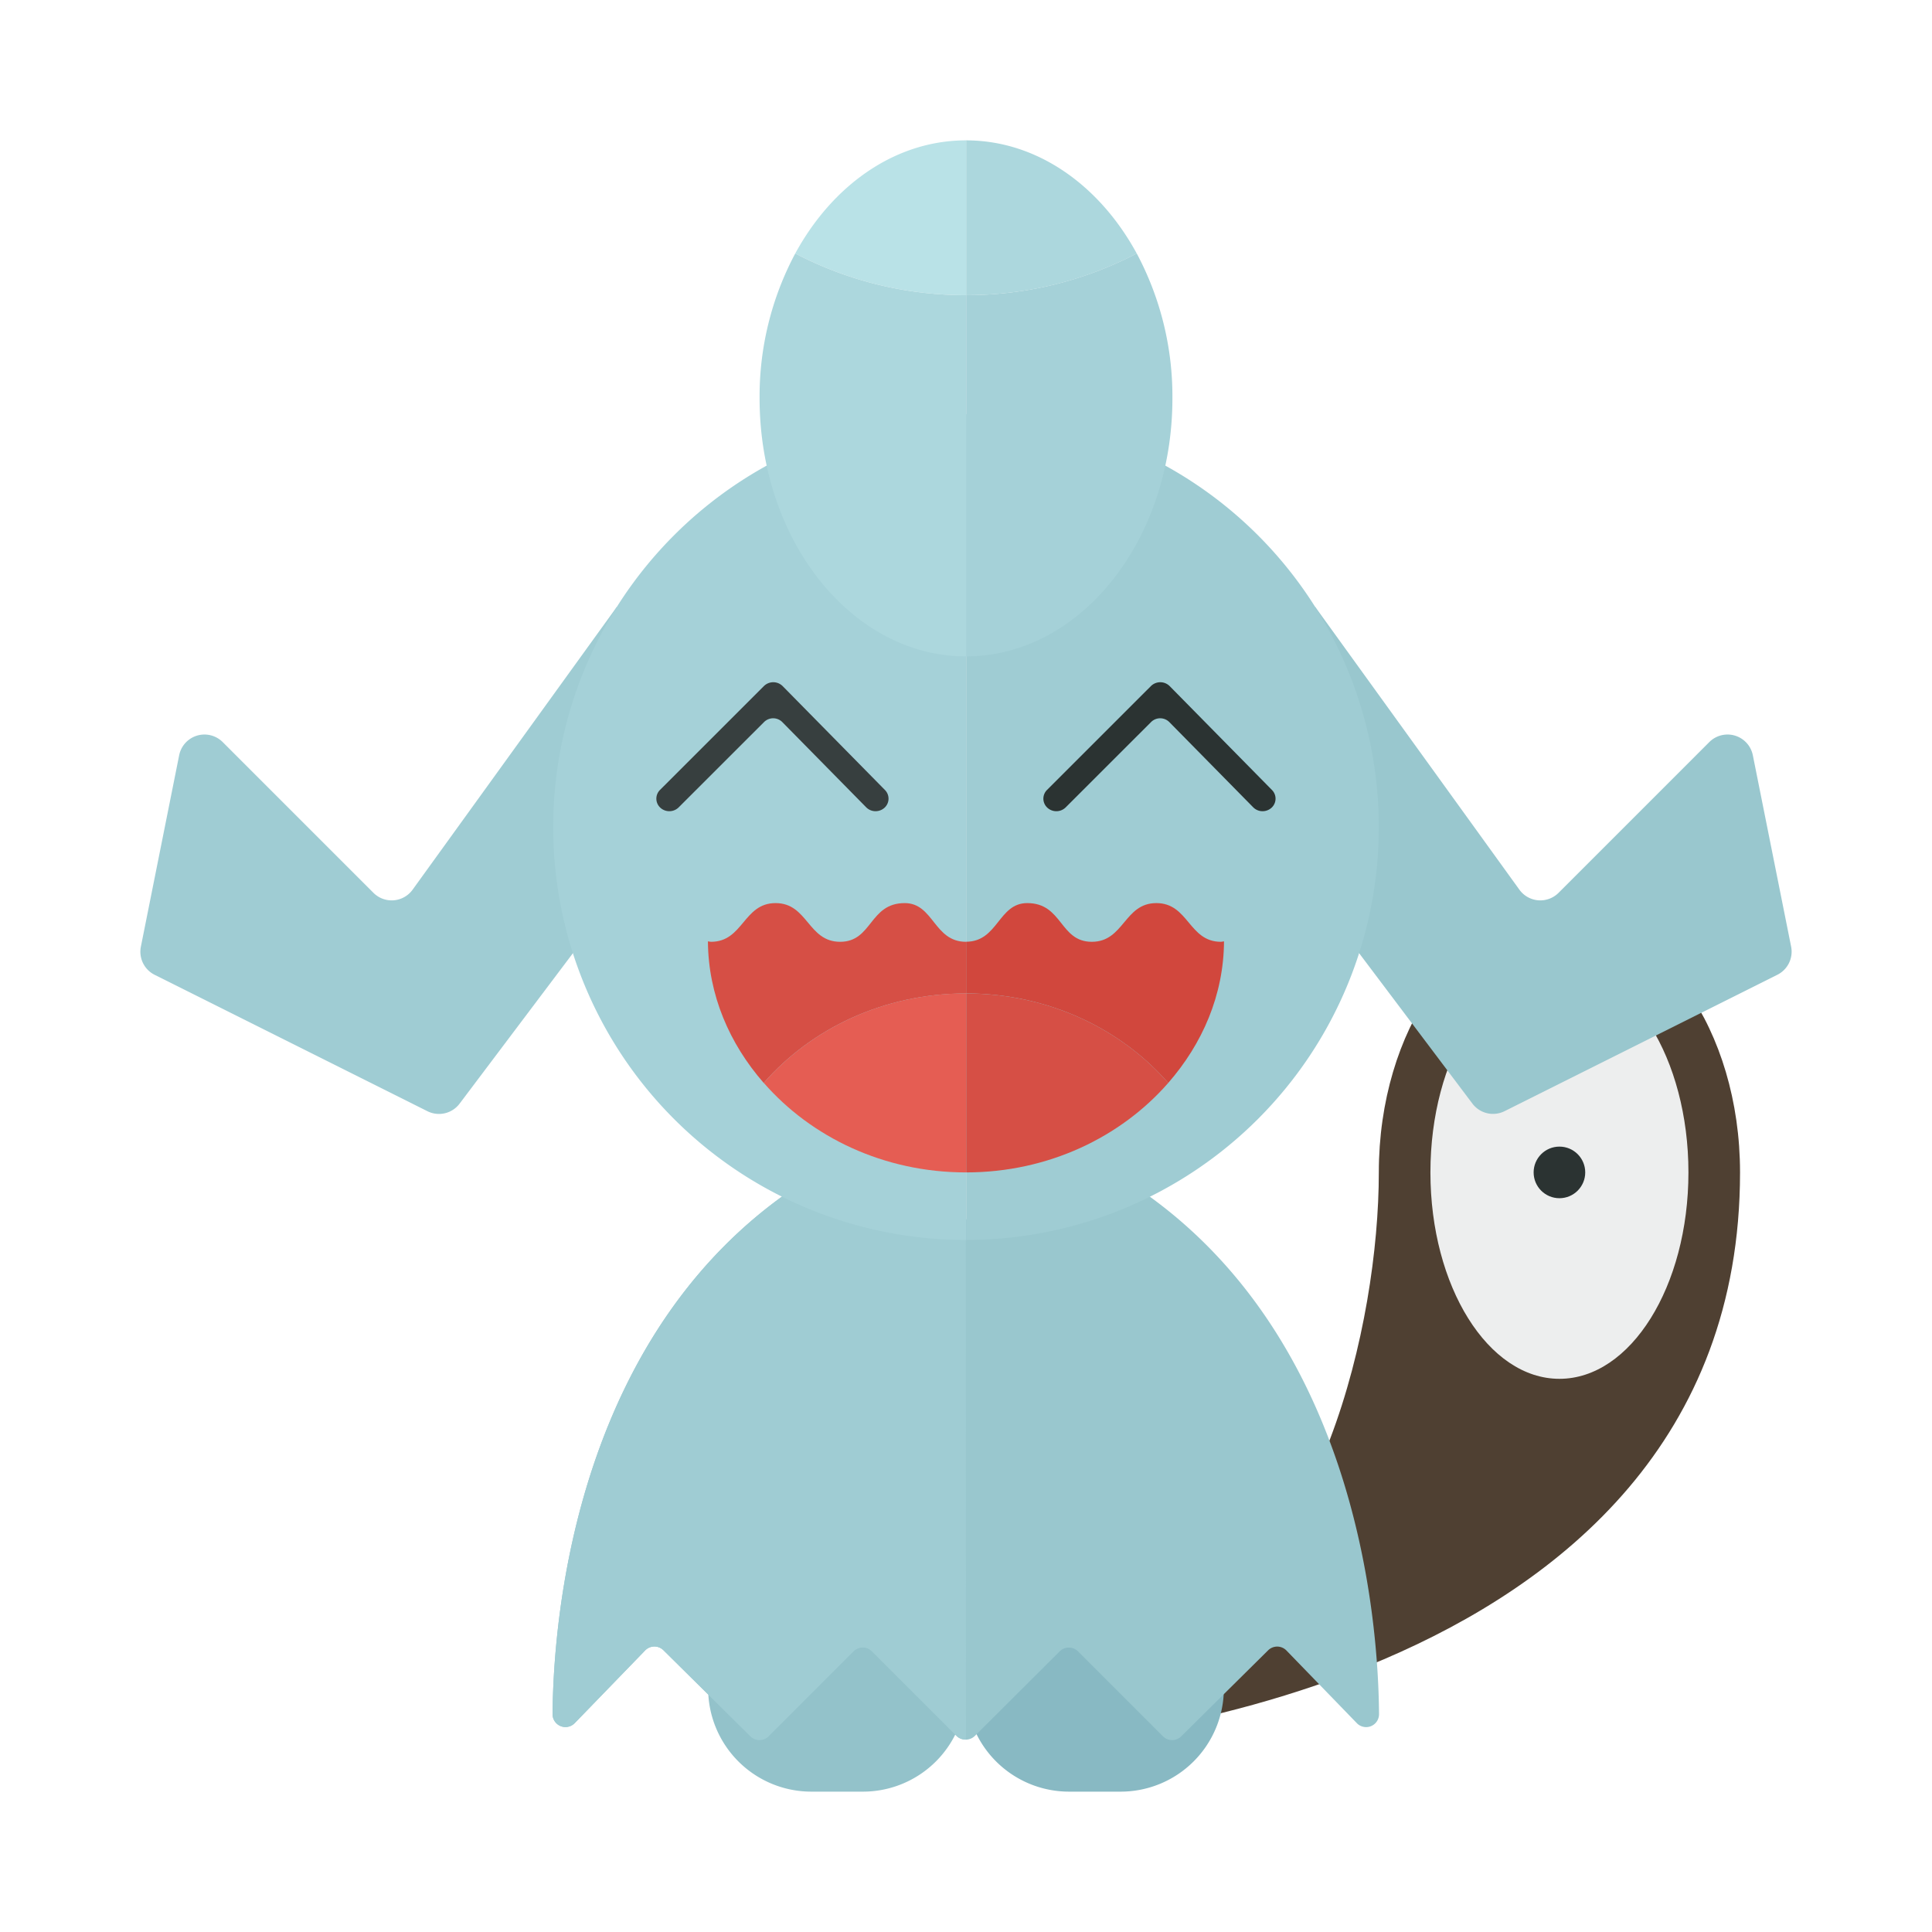 <svg xmlns="http://www.w3.org/2000/svg" width="100%" height="100%" viewBox="-2.72 -2.72 37.44 37.44"><path fill="#4F4032" d="M31 20c0-2.761-1.567-5-3.5-5S24 17.239 24 20c0 2.938-1.146 7.875-4.146 8.958s-2.66 2.132-2.66 2.132S31 30.375 31 20z"/><ellipse cx="27.5" cy="20" fill="#EDEEEE" rx="2.5" ry="4"/><circle cx="27.5" cy="20" r=".5" fill="#2B3332"/><path fill="#93C2CA" d="M14.003 32h-1a2 2 0 01-2-2v-6h5v6a2 2 0 01-2 2z"/><path fill="#88B9C3" d="M17.997 32h1a2 2 0 002-2v-6h-5v6a2 2 0 002 2z"/><path fill="#9FCCD3" d="M9.234 9.039l-3.956 5.479a.5.5 0 01-.761.064l-2.921-2.921a.5.5 0 00-.844.255l-.742 3.71a.5.5 0 00.267.545l5.286 2.643a.5.5 0 00.623-.146l5.585-7.415-2.537-2.214z"/><path fill="#99C7CE" d="M22.766 9.039l3.956 5.479a.5.5 0 00.761.064l2.921-2.921a.5.5 0 01.844.255l.742 3.709a.5.5 0 01-.267.545l-5.286 2.643a.5.5 0 01-.623-.146l-5.585-7.415 2.537-2.213zm-3.751 11.063h-1.021L16 20.91v.003l-2-.81h-1.021c-4.542 2.824-4.975 8.526-4.991 10.393a.25.25 0 00.43.176l1.364-1.408a.25.25 0 01.355-.004l1.685 1.668a.25.25 0 00.353-.001l1.647-1.647a.25.25 0 01.354 0l1.641 1.641c.05.05.116.072.182.071a.25.25 0 00.171-.07l1.646-1.641a.252.252 0 01.354 0l1.647 1.647a.25.25 0 00.353.001l1.685-1.668a.25.25 0 01.355.004l1.364 1.408a.25.25 0 00.43-.176c-.014-1.869-.447-7.571-4.989-10.395z"/><path fill="#9FCCD3" d="M15.997 20.912L14 20.102h-1.021c-4.542 2.824-4.975 8.526-4.991 10.393a.25.25 0 00.43.176l1.364-1.408a.25.25 0 01.355-.004l1.685 1.668a.25.25 0 00.353-.001l1.647-1.647a.25.25 0 01.354 0l1.641 1.641c.05.05.116.072.182.071l-.002-10.079z"/><path fill="#A5D1D8" d="M16 5.309a8 8 0 000 16h.003v-16H16z"/><path fill="#9FCCD3" d="M24 13.309a8 8 0 00-7.997-8v16a8 8 0 007.997-8z"/><path fill="#B9E2E7" d="M16 0c-1.376 0-2.589.87-3.309 2.192A7.128 7.128 0 0016 3h.003V0H16z"/><path fill="#ACD7DD" d="M16.003 0v3a7.127 7.127 0 003.306-.807C18.59.871 17.378.001 16.003 0zM16 3a7.128 7.128 0 01-3.309-.808A5.882 5.882 0 0012 5c0 2.761 1.791 5 4 5h.003V3H16z"/><path fill="#A5D1D8" d="M20 5a5.882 5.882 0 00-.691-2.808A7.14 7.14 0 0116.003 3v7C18.211 9.998 20 7.76 20 5z"/><path fill="#D64F45" d="M16 15.531c-.625 0-.625-.75-1.188-.75-.688 0-.625.75-1.251.75s-.625-.75-1.251-.75c-.625 0-.625.75-1.251.75-.023 0-.039-.007-.06-.009.006 1.039.418 1.984 1.081 2.744.916-1.048 2.322-1.734 3.919-1.734h.004v-1.001H16z"/><path fill="#D1473D" d="M19.919 18.266c.663-.76 1.075-1.704 1.081-2.744-.021.002-.038.009-.06.009-.625 0-.625-.75-1.251-.75-.625 0-.625.75-1.251.75s-.563-.75-1.251-.75c-.562 0-.563.746-1.184.749v1.001c1.596.002 3.001.687 3.916 1.735z"/><path fill="#E55D53" d="M16 16.531c-1.597 0-3.003.686-3.919 1.734C12.997 19.314 14.403 20 16 20h.004v-3.468L16 16.531z"/><path fill="#D64F45" d="M19.919 18.266c-.915-1.048-2.32-1.733-3.915-1.734V20c1.595-.001 3-.687 3.915-1.734z"/><path fill="#373F3F" d="M14.248 13a.254.254 0 01-.183-.076l-1.624-1.65a.25.25 0 00-.355-.001l-1.654 1.653a.258.258 0 01-.356.006.238.238 0 01-.006-.344l2.014-2.013a.257.257 0 01.181-.074h.001c.069 0 .134.028.182.076l1.982 2.013a.238.238 0 01-.01.344.257.257 0 01-.172.066z"/><path fill="#2B3332" d="M21.748 13a.254.254 0 01-.183-.076l-1.624-1.65a.25.25 0 00-.355-.001l-1.654 1.653a.258.258 0 01-.356.006.238.238 0 01-.006-.344l2.014-2.013a.257.257 0 01.181-.074h.001c.069 0 .134.028.182.076l1.982 2.013a.238.238 0 01-.01.344.257.257 0 01-.172.066z"/></svg>